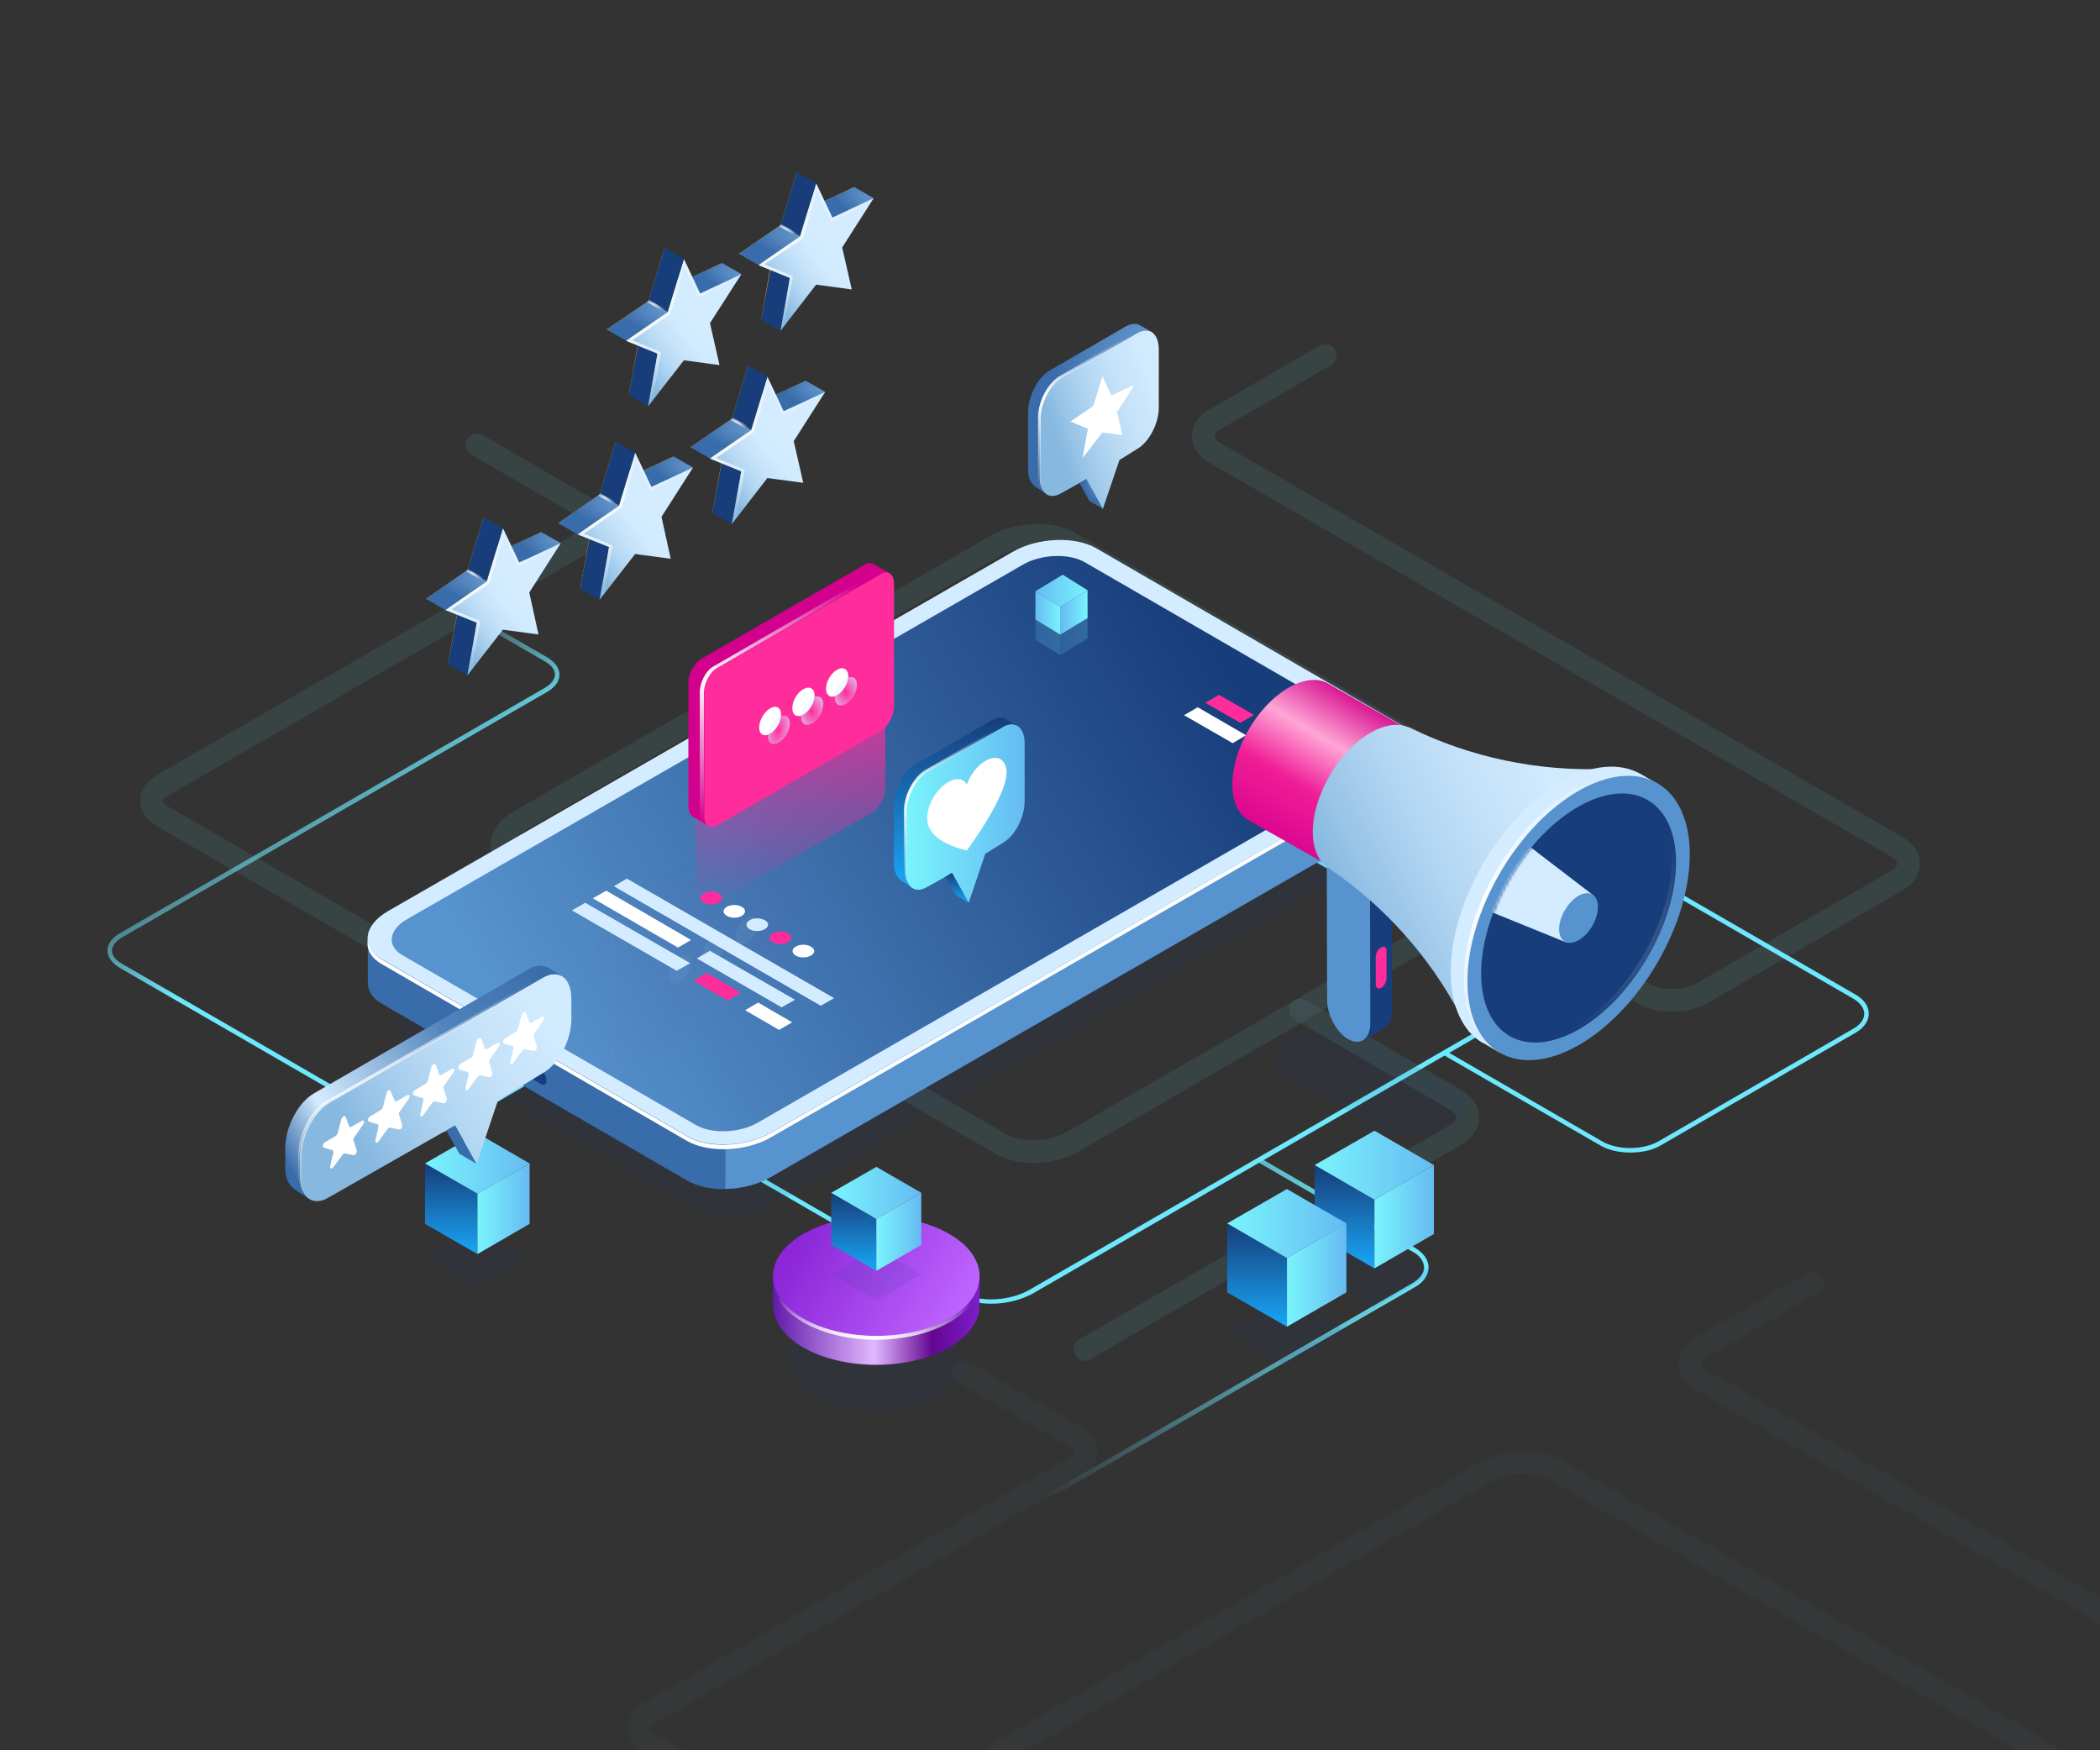 <svg width="720" height="600" viewBox="0 0 720 600" fill="none" xmlns="http://www.w3.org/2000/svg"><rect x="0" y="0" width="720" height="600" fill="#333333" stroke="none"/><mask id="a" maskUnits="userSpaceOnUse" x="0" y="0" width="720" height="600"><path fill="#F2F4F7" d="M0 0h720v600H0z"/></mask><g mask="url(#a)"><g opacity=".3" fill="#6EE8FC"><path opacity=".3" d="M159.876 340.734c-4.045 0-7.935-.934-11.047-2.646l-95.072-54.926c-3.579-2.179-5.757-5.291-5.757-8.714s2.023-6.535 5.757-8.714l145.797-84.179c1.401-.778 1.868-1.556 1.868-1.867 0-.312-.312-1.09-1.868-1.868l-37.966-21.939c-1.867-1.09-2.49-3.424-1.4-5.291 1.089-1.867 3.423-2.489 5.29-1.4l37.966 21.939c3.579 2.023 5.758 5.291 5.758 8.714s-2.023 6.535-5.758 8.714L57.647 272.736c-1.4.778-1.867 1.556-1.867 1.868 0 .311.311 1.089 1.867 1.867l95.072 54.927c3.89 2.178 10.581 2.178 14.315 0l37.344-21.629c1.867-1.089 4.201-.467 5.29 1.401 1.09 1.867.467 4.201-1.4 5.29l-37.344 21.628c-3.112 1.712-7.002 2.646-11.048 2.646zm212.239 125.724c-1.4 0-2.645-.623-3.423-2.023-1.089-1.867-.467-4.201 1.4-5.291l126.814-73.287c1.556-.934 2.49-2.023 2.49-2.801s-.934-1.867-2.49-2.801l-52.904-30.653a3.84 3.84 0 0 1-1.4-5.291c1.089-1.867 3.423-2.489 5.29-1.4l52.904 30.653c4.046 2.334 6.38 5.758 6.38 9.492 0 3.734-2.334 7.158-6.38 9.492l-126.814 73.287c-.467.311-1.245.623-1.867.623zm201.189-119.657c-4.357 0-8.714-.933-11.982-2.956l-53.526-30.964c-1.867-1.09-2.49-3.424-1.4-5.291 1.089-1.867 3.423-2.49 5.29-1.4l53.526 30.964c4.357 2.49 11.982 2.49 16.338 0l66.753-38.589c1.711-.933 2.178-1.867 2.178-2.489 0-.467-.622-1.556-2.178-2.49L414.747 158.681c-3.89-2.179-6.068-5.602-6.068-9.181 0-3.578 2.178-7.002 6.068-9.18l37.655-21.784a3.84 3.84 0 0 1 5.291 1.4 3.839 3.839 0 0 1-1.401 5.291l-37.655 21.784c-1.711.933-2.178 1.867-2.178 2.489 0 .467.622 1.556 2.178 2.49l233.556 134.905c3.89 2.179 6.068 5.602 6.068 9.181 0 3.578-2.178 7.002-6.068 9.18l-66.753 38.589c-3.423 2.023-7.78 2.956-12.136 2.956z"/><path opacity=".3" d="M354.221 398.618c-4.668 0-9.18-.934-12.604-2.957l-167.27-96.627c-4.046-2.334-6.224-5.757-6.224-9.492 0-4.357 2.956-8.558 7.936-11.359l163.691-94.604c8.558-4.824 21.006-5.291 28.475-1.09l167.27 96.628c4.046 2.334 6.224 5.757 6.224 9.492 0 4.356-2.956 8.558-7.935 11.358l-163.692 94.605c-4.668 2.801-10.425 4.046-15.871 4.046zm-8.869-9.647c5.135 2.956 14.626 2.489 20.695-1.09l163.691-94.604c2.956-1.712 4.046-3.579 4.046-4.668 0-1.245-1.401-2.334-2.334-2.801L364.179 189.18c-5.134-2.956-14.626-2.489-20.694 1.089l-163.692 94.605c-2.956 1.712-4.046 3.579-4.046 4.668 0 1.245 1.401 2.334 2.334 2.801l167.271 96.628z"/><g opacity=".3"><path opacity=".3" d="M326.876 658.734c-4.045 0-7.935-.934-11.047-2.646l-95.072-54.926c-3.579-2.179-5.757-5.291-5.757-8.714s2.023-6.535 5.757-8.714l145.797-84.179c1.401-.778 1.868-1.556 1.868-1.867 0-.312-.312-1.09-1.868-1.868l-37.966-21.939c-1.867-1.09-2.49-3.424-1.4-5.291 1.089-1.867 3.423-2.489 5.29-1.4l37.966 21.939c3.579 2.023 5.758 5.291 5.758 8.714s-2.023 6.535-5.758 8.714l-145.797 84.179c-1.4.778-1.867 1.556-1.867 1.868 0 .311.311 1.089 1.867 1.867l95.072 54.927c3.89 2.178 10.581 2.178 14.315 0l37.344-21.629c1.867-1.089 4.201-.467 5.29 1.401 1.09 1.867.467 4.201-1.4 5.29l-37.344 21.628c-3.112 1.712-7.002 2.646-11.048 2.646zm413.428 6.067c-4.357 0-8.714-.933-11.982-2.956l-53.526-30.964c-1.867-1.09-2.49-3.424-1.4-5.291 1.089-1.867 3.423-2.49 5.29-1.4l53.526 30.964c4.357 2.49 11.982 2.49 16.338 0l66.753-38.589c1.711-.933 2.178-1.867 2.178-2.489 0-.467-.622-1.556-2.178-2.49L581.747 476.681c-3.89-2.179-6.068-5.602-6.068-9.181 0-3.578 2.178-7.002 6.068-9.18l37.655-21.784a3.84 3.84 0 0 1 5.291 1.4 3.839 3.839 0 0 1-1.401 5.291l-37.655 21.784c-1.711.933-2.178 1.867-2.178 2.489 0 .467.622 1.556 2.178 2.49l233.556 134.905c3.89 2.179 6.068 5.602 6.068 9.181 0 3.578-2.178 7.002-6.068 9.18l-66.753 38.589c-3.423 2.023-7.78 2.956-12.136 2.956z"/><path opacity=".3" d="M521.221 716.618c-4.668 0-9.18-.934-12.604-2.957l-167.27-96.627c-4.046-2.334-6.224-5.757-6.224-9.492 0-4.357 2.956-8.558 7.936-11.359l163.691-94.604c8.558-4.824 21.006-5.291 28.475-1.09l167.27 96.628c4.046 2.334 6.224 5.757 6.224 9.492 0 4.356-2.956 8.558-7.935 11.358l-163.692 94.605c-4.668 2.801-10.425 4.046-15.871 4.046zm-8.869-9.647c5.135 2.956 14.626 2.489 20.695-1.09l163.691-94.604c2.956-1.712 4.046-3.579 4.046-4.668 0-1.245-1.401-2.334-2.334-2.801L531.179 507.18c-5.134-2.956-14.626-2.489-20.694 1.089l-163.692 94.605c-2.956 1.712-4.046 3.579-4.046 4.668 0 1.245 1.401 2.334 2.334 2.801l167.271 96.628z"/></g></g><path d="M145.607 389.034c-3.423 0-6.847-.778-9.492-2.334l-95.072-54.926c-2.645-1.556-4.2-3.735-4.2-5.913 0-2.334 1.555-4.357 4.2-5.913l145.798-84.18c2.178-1.245 3.423-2.956 3.423-4.512 0-1.712-1.245-3.268-3.423-4.513l-37.967-21.939.778-1.401 37.967 21.94c2.645 1.556 4.201 3.734 4.201 5.913 0 2.334-1.556 4.357-4.201 5.913L41.821 321.348c-2.178 1.245-3.423 2.957-3.423 4.513 0 1.711 1.245 3.267 3.423 4.512l95.072 54.927c4.824 2.801 12.604 2.801 17.427 0l37.345-21.628.778 1.4-37.345 21.628c-2.645 1.556-6.068 2.334-9.491 2.334z" fill="url(#b)"/><path d="M358.156 514.604l-.778-1.401 126.814-73.288c2.646-1.556 4.046-3.423 4.046-5.446 0-2.022-1.4-4.045-4.046-5.446l-52.904-30.653.778-1.4 52.904 30.653c3.112 1.867 4.824 4.201 4.824 6.846 0 2.646-1.712 5.135-4.824 6.847l-126.814 73.288z" fill="url(#c)"/><path d="M559.034 395.102c-3.735 0-7.625-.778-10.425-2.489l-53.682-30.965.778-1.4 53.526 30.964c5.29 3.112 14.004 3.112 19.45 0l66.752-38.588c2.49-1.401 3.735-3.268 3.735-5.135s-1.401-3.735-3.735-5.135L401.878 207.449c-2.957-1.712-4.513-4.046-4.513-6.536 0-2.489 1.556-4.823 4.513-6.535l37.655-21.784.778 1.401-37.655 21.784c-2.49 1.4-3.735 3.267-3.735 5.134 0 1.868 1.401 3.735 3.735 5.135l233.555 134.906c2.957 1.711 4.513 4.045 4.513 6.535 0 2.489-1.556 4.823-4.513 6.535l-66.752 38.589c-2.801 1.711-6.691 2.489-10.425 2.489z" fill="url(#d)"/><path d="M339.951 446.916c-4.202 0-8.092-.778-11.048-2.489l-167.27-96.628c-2.957-1.712-4.668-4.201-4.668-6.847 0-3.112 2.334-6.379 6.379-8.713l163.692-94.605c7.469-4.357 18.827-4.824 25.363-1.089l167.27 96.627c2.956 1.712 4.668 4.202 4.668 6.847 0 3.112-2.334 6.379-6.38 8.713l-163.691 94.605c-4.201 2.334-9.336 3.579-14.315 3.579zm-10.426-3.89c6.069 3.579 16.805 3.112 23.807-1.089l163.692-94.605c3.578-2.023 5.601-4.824 5.601-7.313 0-2.179-1.4-4.046-3.89-5.446l-167.27-96.628c-6.068-3.579-16.805-3.112-23.807 1.089l-163.536 94.605c-3.578 2.023-5.601 4.824-5.601 7.313 0 2.179 1.4 4.046 3.89 5.446l167.114 96.628z" fill="#6EE8FC"/><path opacity=".1" d="M474.549 280.949l-100.587-58.195c-5.449-3.16-15.039-2.833-21.36.872L141.511 345.137c-6.32 3.596-6.974 9.154-1.525 12.314l100.587 58.195c5.448 3.16 15.039 2.833 21.359-.872l210.982-121.511c6.321-3.705 7.084-9.154 1.635-12.314z" fill="#173D7A"/><path d="M235.63 404.717l-104.619-60.592c-3.488-1.962-5.013-4.686-4.904-7.52v-15.147l5.775 6.865c.327-.218.763-.545 1.199-.763l214.033-123.254c8.501-4.904 21.36-5.449 28.662-1.199l103.202 59.72c2.071-2.288 6.43-7.083 6.43-7.083v14.821c.109 3.378-2.18 6.865-7.084 9.699L264.182 403.518c-8.391 5.013-21.251 5.449-28.552 1.199z" fill="#396CAA"/><path d="M347.114 204.306c8.501-4.904 21.36-5.449 28.662-1.199l103.202 59.72c2.071-2.288 6.43-7.083 6.43-7.083v14.821c.109 3.378-2.18 6.865-7.084 9.699L264.182 403.518c-4.468 2.507-10.026 3.923-15.475 4.032l.218-146.793 98.189-56.451z" fill="#5793CE"/><path d="M480.504 248.551l-104.619-60.592c-7.301-4.25-20.161-3.705-28.661 1.199L133.081 312.303c-8.5 4.904-9.481 12.315-2.07 16.565L235.63 389.46c7.302 4.25 20.161 3.705 28.661-1.199l214.143-123.145c8.5-4.904 9.481-12.315 2.07-16.565z" fill="#D4ECFF"/><path d="M235.521 391.095l-104.619-60.592c-3.815-2.18-5.34-5.231-4.795-8.283.218 2.507 1.852 4.904 4.904 6.757l104.619 60.592c7.301 4.25 20.161 3.705 28.661-1.199l214.143-123.254c4.141-2.398 6.429-5.34 6.974-8.283.218 3.379-2.07 7.084-6.974 9.808L264.291 389.896c-8.5 4.904-21.36 5.449-28.77 1.199z" fill="#fff"/><path d="M472.548 250.949l-100.587-58.195c-5.448-3.16-15.039-2.833-21.359.872L139.511 315.137c-6.321 3.596-6.975 9.154-1.526 12.314l100.587 58.195c5.449 3.16 15.039 2.833 21.36-.872l210.982-121.511c6.321-3.705 7.083-9.154 1.634-12.314z" fill="url(#e)"/><path d="M273.168 59l-5.558 18.2-14.276 9.807 10.789 4.468-3.161 18.091 12.206-15.802 12.206 1.635-3.27-14.385 10.789-16.892-14.167 6.648L273.168 59z" fill="#E8A200"/><path d="M299.542 67.936l-6.648-3.814-10.244 4.795v7.084c0 .218 4.25.327 4.468.327.327.109 12.424-8.392 12.424-8.392z" fill="url(#f)"/><path d="M260.963 109.566l6.648 3.814 3.269-18.09s-3.269-3.379-3.16-3.379l-3.596.654-3.161 17.001z" fill="#173D7A"/><path d="M279.816 62.814l-5.557 18.2-14.277 9.808 10.789 4.468-3.16 18.09 12.205-15.802 12.206 1.635-3.269-14.385 10.789-16.892-14.168 6.648-5.558-11.77z" fill="url(#g)"/><path d="M267.611 113.38l3.269-18.09-10.789-4.36 14.276-9.808 5.558-18.199 5.558 11.77 14.276-6.648-.981 1.526L285.047 76l-4.904-10.353-4.904 16.128-13.186 8.828 9.808 4.032-3.052 17-1.198 1.744z" fill="url(#h)"/><path d="M279.817 62.814L273.169 59l-5.558 18.2 6.648 3.814 5.558-18.2z" fill="#173D7A"/><path d="M253.334 87.007l6.648 3.815 14.276-9.808-6.647-3.815-14.277 9.808z" fill="url(#i)"/><path d="M273.932 81.45l.981-.545-7.193-4.142-.109.436-.545.327 6.866 3.924z" fill="url(#j)"/><path d="M227.834 84.937l-5.558 18.308L208 112.944l10.789 4.468-3.27 18.091 12.315-15.802 12.206 1.635-3.27-14.386 10.789-16.782-14.167 6.647-5.558-11.878z" fill="#E8A200"/><path d="M254.206 93.982l-6.648-3.814-10.244 4.795v7.083c0 .218 4.25.327 4.468.327.327 0 12.424-8.391 12.424-8.391z" fill="url(#k)"/><path d="M215.52 135.503l6.648 3.814 3.269-18.09s-3.269-3.379-3.16-3.379l-3.597.654-3.16 17.001z" fill="#173D7A"/><path d="M234.481 88.751l-5.558 18.199-14.277 9.809 10.789 4.468-3.269 18.09 12.315-15.802 12.205 1.635-3.269-14.385 10.789-16.783-14.168 6.648-5.557-11.879z" fill="url(#l)"/><path d="M222.167 139.317l3.27-18.09-10.789-4.36 14.276-9.808 5.558-18.199 5.558 11.77 14.276-6.648-.981 1.526-13.731 6.429-4.904-10.353-4.904 16.129-12.969 8.936 9.808 4.033-3.051 17-1.417 1.635z" fill="url(#m)"/><path d="M234.481 88.751l-6.647-3.814-5.558 18.308 6.648 3.705 5.557-18.199z" fill="#173D7A"/><path d="M208 112.944l6.648 3.814 14.276-9.808-6.647-3.705L208 112.944z" fill="url(#n)"/><path d="M228.596 107.495l.981-.654-7.193-4.141-.109.545-.545.218 6.866 4.032z" fill="url(#o)"/><path d="M256.444 125.297l-5.558 18.308-14.167 9.699 10.789 4.468-3.27 18.091 12.206-15.802 12.314 1.634-3.269-14.276 10.789-16.891-14.276 6.647-5.558-11.878z" fill="#E8A200"/><path d="M282.925 134.342l-6.648-3.814-10.244 4.795v7.083c0 .218 4.25.327 4.468.327.327 0 12.424-8.391 12.424-8.391z" fill="url(#p)"/><path d="M244.239 175.863l6.647 3.814 3.27-18.091s-3.27-3.378-3.161-3.378l-3.596.654-3.16 17.001z" fill="#173D7A"/><path d="M263.091 129.111l-5.558 18.308-14.167 9.699 10.789 4.468-3.27 18.091 12.206-15.802 12.314 1.635-3.269-14.277 10.789-16.891-14.276 6.648-5.558-11.879z" fill="url(#q)"/><path d="M250.886 179.677l3.269-18.091-10.788-4.359 14.276-9.808 5.558-18.199 5.558 11.77 14.276-6.648-.981 1.526-13.731 6.429-4.904-10.353-4.904 16.129-12.969 8.936 9.808 4.033-3.051 17-1.417 1.635z" fill="url(#r)"/><path d="M263.092 129.111l-6.647-3.814-5.558 18.308 6.647 3.814 5.558-18.308z" fill="#173D7A"/><path d="M236.719 153.304l6.648 3.814 14.167-9.699-6.648-3.814-14.167 9.699z" fill="url(#s)"/><path d="M257.207 147.855l1.089-.654-7.192-4.141-.218.545-.436.327 6.757 3.923z" fill="url(#t)"/><path d="M211.109 151.342l-5.558 18.2-14.167 9.808 10.789 4.359-3.269 18.09 12.205-15.693 12.315 1.635-3.269-14.385 10.788-16.892-14.276 6.648-5.558-11.77z" fill="#E8A200"/><path d="M237.59 160.279l-6.647-3.815-10.244 4.795v7.084c0 .218 4.25.327 4.468.327.327 0 12.423-8.391 12.423-8.391z" fill="url(#u)"/><path d="M198.904 201.799l6.648 3.814 3.269-18.09s-3.269-3.378-3.16-3.378l-3.596.654-3.161 17z" fill="#173D7A"/><path d="M217.756 155.156l-5.558 18.2-14.167 9.808 10.789 4.359-3.269 18.09 12.205-15.693 12.206 1.635-3.161-14.385 10.789-16.892-14.276 6.648-5.558-11.77z" fill="url(#v)"/><path d="M205.552 205.613l3.269-18.09-10.789-4.359 14.276-9.808 5.558-18.2 5.558 11.77 14.276-6.648-.981 1.526-13.731 6.43-4.904-10.353-4.904 16.129-12.968 8.936 9.808 4.032-3.052 17.001-1.416 1.634z" fill="url(#w)"/><path d="M217.758 155.157l-6.648-3.815-5.558 18.2 6.648 3.814 5.558-18.199z" fill="#173D7A"/><path d="M191.384 179.35l6.648 3.814 14.167-9.808-6.647-3.814-14.168 9.808z" fill="url(#x)"/><path d="M211.873 173.792l.981-.545-7.084-4.25-.218.545-.436.327 6.757 3.923z" fill="url(#y)"/><path d="M165.774 177.279l-5.558 18.199-14.167 9.809 10.789 4.359-3.27 18.09 12.206-15.693 12.205 1.635-3.16-14.385 10.789-16.892-14.276 6.648-5.558-11.77z" fill="#E8A200"/><path d="M192.256 186.215l-6.648-3.814-10.244 4.795v7.084c0 .218 4.25.327 4.468.327.327 0 12.424-8.392 12.424-8.392z" fill="url(#z)"/><path d="M153.569 227.736l6.647 3.814 3.27-18.09s-3.27-3.378-3.161-3.378l-3.596.653-3.16 17.001z" fill="#173D7A"/><path d="M172.422 181.093l-5.558 18.2-14.167 9.808 10.789 4.359-3.27 18.09 12.206-15.692 12.205 1.634-3.16-14.385 10.789-16.892-14.276 6.648-5.558-11.77z" fill="url(#A)"/><path d="M160.216 231.55l3.27-18.09-10.789-4.359 14.276-9.808 5.558-18.2 5.558 11.77 14.276-6.648-.981 1.526-13.731 6.43-4.904-10.353-4.904 16.129-12.969 8.936 9.808 4.032-3.051 17.001-1.417 1.634z" fill="url(#B)"/><path d="M172.422 181.093l-6.647-3.814-5.558 18.199 6.647 3.815 5.558-18.2z" fill="#173D7A"/><path d="M146.049 205.287l6.648 3.814 14.167-9.808-6.648-3.814-14.167 9.808z" fill="url(#C)"/><path d="M166.537 199.729l.981-.545-7.084-4.141-.217.436-.436.326 6.756 3.924z" fill="url(#D)"/><path d="M178.307 367.446l7.302 4.251c.981.544 1.744 0 1.744-1.308s-.763-2.834-1.744-3.379l-7.302-4.25c-.98-.545-1.743 0-1.743 1.308s.763 2.833 1.743 3.378z" fill="#173D7A"/><path d="M242.933 310.884l56.124-32.367c2.506-1.416 4.468-5.339 4.468-8.609v-41.739c0-3.378-2.071-4.904-4.468-3.378l-56.124 32.367c-2.507 1.416-4.468 5.34-4.468 8.609v41.739c-.109 3.269 1.961 4.795 4.468 3.378z" fill="url(#E)"/><path d="M240.374 225.888l56.124-32.366c1.09-.654 2.071-.654 2.943-.218l5.449 3.16s-2.398.872-3.815 1.417v40.867c0 3.378-2.07 7.192-4.468 8.609l-53.617 30.95v4.795l-5.449-3.16c-.981-.545-1.526-1.853-1.526-3.597v-41.738c-.218-3.379 1.853-7.193 4.359-8.719z" fill="#D3008D"/><path d="M245.932 282.884l56.124-32.367c2.507-1.416 4.468-5.339 4.468-8.609v-41.739c0-3.378-2.07-4.904-4.468-3.378l-56.124 32.367c-2.506 1.416-4.468 5.34-4.468 8.609v41.739c-.109 3.269 1.962 4.795 4.468 3.378z" fill="#FF2C9C"/><path d="M244.515 228.504l56.124-32.476c1.417-.763 2.616-.654 3.379.109-.654-.109-1.308.109-2.071.545l-56.124 32.367c-2.506 1.416-4.468 5.34-4.468 8.609v41.739c0 1.525.436 2.615 1.09 3.269-1.417-.109-2.507-1.526-2.507-3.923v-41.739c.109-3.269 2.071-7.084 4.577-8.5z" fill="url(#F)"/><path d="M283.203 236.132c0 2.398 1.744 3.379 3.814 2.18 2.071-1.199 3.815-4.141 3.815-6.539 0-2.397-1.744-3.378-3.815-2.179-2.179 1.198-3.814 4.141-3.814 6.538zm-11.552 6.648c0 2.397 1.744 3.378 3.815 2.18 2.07-1.199 3.814-4.142 3.814-6.539 0-2.398-1.744-3.379-3.814-2.18-2.071 1.09-3.815 4.032-3.815 6.539zm-10.276 9.012c-1.46-.843-1.448-3.596.027-6.15 1.475-2.554 3.853-3.941 5.312-3.099 1.46.843 1.448 3.596-.027 6.15-1.475 2.554-3.853 3.942-5.312 3.099z" fill="#fff"/><path d="M286.203 239.132c0 2.398 1.744 3.379 3.814 2.18 2.071-1.199 3.815-4.141 3.815-6.539 0-2.397-1.744-3.378-3.815-2.179-2.179 1.198-3.814 4.141-3.814 6.538z" fill="url(#G)"/><path d="M274.651 245.78c0 2.397 1.744 3.378 3.815 2.18 2.07-1.199 3.814-4.142 3.814-6.539 0-2.398-1.744-3.379-3.814-2.18-2.071 1.09-3.815 4.032-3.815 6.539z" fill="url(#H)"/><path d="M264.375 254.792c-1.46-.843-1.448-3.596.027-6.15 1.475-2.554 3.853-3.941 5.312-3.099 1.46.843 1.448 3.596-.027 6.15-1.475 2.554-3.853 3.942-5.312 3.099z" fill="url(#I)"/><g opacity=".2"><g opacity=".2"><path opacity=".2" d="M209.367 310.996l56.123-32.476c1.09-.654 2.071-.654 2.943-.218l5.449 3.161s-2.398.871-3.814 1.416v40.867c0 3.378-2.071 7.193-4.469 8.609l-53.617 30.95v4.795l-5.449-3.16c-.981-.545-1.525-1.853-1.525-3.596v-41.739c-.218-3.269 1.852-7.193 4.359-8.609z" fill="#D3008D"/><path opacity=".2" d="M214.925 367.991l56.123-32.366c2.507-1.417 4.469-5.34 4.469-8.61v-41.738c0-3.379-2.071-4.904-4.469-3.379l-56.123 32.367c-2.507 1.417-4.468 5.34-4.468 8.609v41.739c-.109 3.269 1.961 4.795 4.468 3.378z" fill="#FF2C9C"/><path opacity=".2" d="M213.508 313.502l56.123-32.366c1.417-.763 2.616-.654 3.379.109-.654-.109-1.308.109-2.071.545l-56.124 32.366c-2.506 1.417-4.468 5.34-4.468 8.609v41.739c0 1.526.436 2.616 1.09 3.269-1.417-.109-2.506-1.525-2.506-3.923v-41.738c.108-3.27 2.07-7.084 4.577-8.61z" fill="#fff"/></g><path opacity=".2" d="M252.195 321.131c0 2.397 1.744 3.378 3.814 2.179 2.071-1.198 3.815-4.141 3.815-6.538 0-2.398-1.744-3.379-3.815-2.18-2.179 1.199-3.814 4.141-3.814 6.539zm-11.552 6.647c0 2.398 1.744 3.379 3.815 2.18 2.07-1.199 3.814-4.141 3.814-6.539 0-2.397-1.744-3.378-3.814-2.179-2.071 1.198-3.815 4.141-3.815 6.538zm-11.442 6.648c0 2.398 1.743 3.378 3.814 2.18 2.07-1.199 3.814-4.141 3.814-6.539 0-2.398-1.744-3.378-3.814-2.18-2.18 1.199-3.814 4.142-3.814 6.539z" fill="#fff"/></g><path d="M281.401 344.779l-70.944-40.976 4.468-2.615 71.054 40.975-4.578 2.616zm-49.367-11.988l-35.963-20.706 4.577-2.615 35.963 20.706-4.577 2.615z" fill="#D4ECFF"/><path d="M249.47 342.926l-11.66-6.756 4.577-2.616 11.66 6.757-4.577 2.615z" fill="#FF2C9C"/><path d="M267.125 353.061l-11.661-6.756 4.468-2.616 11.661 6.757-4.468 2.615zm-34.655-28.225l-29.206-16.892 4.577-2.615 29.097 16.891-4.468 2.616z" fill="#fff"/><path d="M267.997 345.324l-29.098-16.783 4.469-2.615 29.206 16.782-4.577 2.616z" fill="#D4ECFF"/><path d="M246.42 309.361c-1.417.872-3.815.872-5.231 0-1.417-.872-1.417-2.18 0-3.052 1.416-.871 3.814-.871 5.231 0 1.525.872 1.525 2.18 0 3.052z" fill="#FF2C9C"/><path d="M254.375 313.938c-1.417.872-3.814.872-5.231 0-1.417-.872-1.417-2.18 0-3.051 1.417-.872 3.814-.872 5.231 0 1.417.762 1.417 2.179 0 3.051z" fill="#fff"/><path d="M262.221 318.515c-1.416.872-3.814.872-5.23 0-1.417-.872-1.417-2.179 0-3.051 1.416-.872 3.814-.872 5.23 0 1.526.763 1.526 2.179 0 3.051z" fill="#D4ECFF"/><path d="M270.178 322.983c-1.417.872-3.815.872-5.231 0-1.417-.872-1.417-2.179 0-3.051 1.416-.872 3.814-.872 5.231 0 1.416.872 1.416 2.288 0 3.051z" fill="#FF2C9C"/><path d="M278.023 327.56c-1.417.872-3.814.872-5.231 0-1.416-.872-1.416-2.179 0-3.051 1.417-.872 3.814-.872 5.231 0 1.526.872 1.526 2.179 0 3.051z" fill="#fff"/><path d="M425.252 247.788l-11.987-6.865 4.686-2.725 11.987 6.866-4.686 2.724z" fill="#FF2C9C"/><path d="M441.926 257.378l-11.987-6.865 4.686-2.725 11.878 6.866-4.577 2.724zm-19.289-2.615l-16.674-9.59 4.686-2.725 16.565 9.59-4.577 2.725z" fill="#fff"/><path d="M434.516 261.628l-7.302-4.25 4.686-2.615 7.302 4.141-4.686 2.724z" fill="#D4ECFF"/><path opacity=".1" d="M300.439 483.913c-16.732 0-30.296-7.856-30.296-17.546s13.564-17.545 30.296-17.545 30.296 7.855 30.296 17.545c0 9.69-13.564 17.546-30.296 17.546z" fill="#173D7A"/><path d="M265.021 447.405v-9.917h1.852c1.635-2.942 4.468-5.667 8.5-7.955 13.841-7.956 36.29-7.956 50.131 0 4.032 2.288 6.865 5.013 8.5 7.955h1.852v9.917c0 5.231-3.487 10.571-10.352 14.494-13.841 7.955-36.29 7.955-50.131 0-6.865-4.032-10.352-9.263-10.352-14.494z" fill="url(#J)"/><path d="M300.44 457.976c-19.56 0-35.417-9.173-35.417-20.488S280.88 417 300.44 417c19.561 0 35.418 9.173 35.418 20.488s-15.857 20.488-35.418 20.488z" fill="url(#K)"/><path d="M275.374 451.982c13.84 7.955 36.29 7.955 50.13 0 6.648-3.814 10.026-8.827 10.353-13.84.327 5.449-3.16 11.007-10.353 15.148-13.84 7.955-36.29 7.955-50.13 0-7.193-4.141-10.68-9.699-10.353-15.148.327 5.013 3.705 10.026 10.353 13.84z" fill="url(#L)"/><path opacity=".1" d="M473.639 387.28l-32.585-18.635c-5.994-3.378-5.231-9.372 1.635-13.295s17.328-4.359 23.321-.981l32.585 18.635c5.994 3.379 5.231 9.372-1.635 13.296-6.974 3.923-17.327 4.359-23.321.98z" fill="#173D7A"/><path d="M462.413 338.24v-6.212l-7.52-37.27 7.411-4.468 14.821 8.064.109 48.059c0 3.27-1.199 5.449-3.052 6.103l-6.538 4.141-.872-3.051-1.09-5.667c-2.07-2.942-3.269-6.43-3.269-9.699z" fill="#173D7A"/><path d="M462.414 356.33c4.032 2.18 7.41-.218 7.41-5.557l-.109-48.06-14.821-8.064.109 48.059c0 5.34 3.378 11.443 7.411 13.622z" fill="#5793CE"/><path fill-rule="evenodd" clip-rule="evenodd" d="M428.055 281.181l.005.003c.093.054.186.106.279.157l55.87 31.616 30.187-44.899-58.364-33.366a9.23 9.23 0 0 0-.445-.279c-7.469-4.396-19.686 2.51-27.288 15.426-7.572 12.867-7.707 26.844-.322 31.295l-.001.002.079.045z" fill="url(#M)"/><path d="M450.099 285.168c0-12.533 8.936-27.79 19.834-34.002 5.013-2.833 9.481-3.378 12.968-1.852h.218c.109.109.327.109.436.218 20.706 10.135 43.7 14.93 66.804 14.058l6.538-.218-53.29 90.343-2.833-5.558c-10.571-20.161-25.937-37.379-44.79-50.239-3.597-2.07-5.885-6.43-5.885-12.75z" fill="url(#N)"/><path d="M497.395 333.227c0-24.084 17-53.29 38.033-65.278 10.462-5.994 19.943-6.538 26.918-2.724l6.211 3.596-2.179-.436c4.468 4.577 7.083 11.77 7.083 21.251 0 24.084-17 53.29-38.033 65.278-8.282 4.686-15.911 6.103-22.123 4.577l.981 1.417-5.776-3.379h-.109l-.218-.109c-6.538-3.923-10.788-12.314-10.788-24.193z" fill="#D4ECFF"/><path d="M501.863 335.734c0-24.085 17.001-53.291 38.034-65.278 10.352-5.885 19.725-6.539 26.59-2.834l.981.545.981.654-1.962-.436c4.468 4.577 7.084 11.77 7.084 21.251 0 24.084-17.001 53.29-38.034 65.278-8.282 4.686-15.91 6.103-22.122 4.577l.872 1.308c-7.629-3.597-12.424-12.315-12.424-25.065z" fill="url(#O)"/><path d="M514.096 360.808c-14.782-8.701-14.615-36.399.373-61.867 14.989-25.468 39.123-39.061 53.906-30.36 14.783 8.7 14.616 36.398-.373 61.866-14.989 25.468-39.123 39.061-53.906 30.361z" fill="#5793CE"/><path d="M517.468 355.079c-12.968-7.632-12.839-31.899.288-54.203 13.127-22.304 34.28-34.198 47.247-26.566 12.967 7.632 12.838 31.899-.288 54.203-13.127 22.304-34.28 34.198-47.247 26.566z" fill="#173D7A"/><mask id="P" maskUnits="userSpaceOnUse" x="507" y="271" width="68" height="87"><path d="M517.468 355.079c-12.968-7.632-12.839-31.899.288-54.203 13.127-22.304 34.28-34.198 47.247-26.566 12.967 7.632 12.838 31.899-.288 54.203-13.127 22.304-34.28 34.198-47.247 26.566z" fill="#173D7A"/></mask><g mask="url(#P)"><path d="M546.217 306.854l-48.496-37.161-17.545 30.296 56.887 23.103 9.154-16.238z" fill="#D4ECFF"/><path d="M534.556 318.515c0 4.25 2.943 5.885 6.648 3.814 3.705-2.07 6.648-7.192 6.648-11.442 0-4.251-2.943-5.885-6.648-3.815-3.705 2.18-6.648 7.302-6.648 11.443z" fill="#5793CE"/></g><path d="M539.679 352.298c18.417-10.571 33.456-36.18 33.456-57.322 0-11.116-4.141-18.745-10.68-21.905 7.52 2.725 12.315 10.68 12.315 22.559 0 21.141-14.93 46.751-33.456 57.322-8.719 5.013-16.783 5.667-22.668 2.834 5.667 2.07 12.969 1.089 21.033-3.488z" fill="url(#Q)"/><path d="M473.42 338.676l.218-.109c.981-.545 1.744-2.071 1.744-3.269v-9.263c0-1.308-.763-1.853-1.744-1.308l-.218.109c-.981.545-1.743 2.07-1.743 3.269v9.263c-.109 1.199.762 1.853 1.743 1.308z" fill="#FF2C9C"/><path opacity=".1" d="M471.242 448.199l20.379-11.769-20.379-11.879-20.488 11.879 20.488 11.769z" fill="#173D7A"/><path d="M450.753 423.025l20.488 11.77v-23.539l-20.488-11.879v23.648z" fill="url(#R)"/><path d="M471.242 411.256l20.379-11.879-20.379-11.77-20.488 11.77 20.488 11.879z" fill="url(#S)"/><path d="M471.242 434.795l20.379-11.77v-23.648l-20.379 11.879v23.539z" fill="url(#T)"/><path opacity=".1" d="M441.242 468.199l20.379-11.769-20.379-11.879-20.488 11.879 20.488 11.769z" fill="#173D7A"/><path d="M420.753 443.025l20.488 11.77v-23.539l-20.488-11.879v23.648z" fill="url(#U)"/><path d="M441.242 431.256l20.379-11.879-20.379-11.77-20.488 11.77 20.488 11.879z" fill="url(#V)"/><path d="M441.242 454.795l20.379-11.77v-23.648l-20.379 11.879v23.539z" fill="url(#W)"/><path opacity=".1" d="M300.477 445.769l15.393-8.89-15.393-8.973-15.476 8.973 15.476 8.89z" fill="#173D7A"/><path d="M285 426.753l15.476 8.891v-17.781L285 408.89v17.863z" fill="url(#X)"/><path d="M300.476 417.863l15.394-8.973-15.394-8.89L285 408.89l15.476 8.973z" fill="url(#Y)"/><path d="M300.477 435.644l15.393-8.891V408.89l-15.393 8.973v17.781z" fill="url(#Z)"/><path opacity=".1" d="M163.705 441.661l17.873-10.353-17.873-10.353-17.981 10.353 17.981 10.353z" fill="#173D7A"/><path d="M145.724 419.538l17.981 10.353v-20.706l-17.981-10.353v20.706z" fill="url(#aa)"/><path d="M163.705 409.185l17.873-10.353-17.873-10.353-17.981 10.353 17.981 10.353z" fill="url(#ab)"/><path d="M163.705 429.891l17.873-10.353v-20.706l-17.873 10.353v20.706z" fill="url(#ac)"/><g opacity=".2"><path d="M372.876 209.346l-9.356 5.68-8.52-5.346 9.356-5.68 8.52 5.346z" fill="url(#ad)"/><path d="M363.521 215.026v9.523l9.355-5.68v-9.523l-9.355 5.68z" fill="url(#ae)"/><path d="M355 209.68v9.69l8.52 5.179v-9.523L355 209.68z" fill="url(#af)"/></g><path d="M372.876 202.346l-9.356 5.68-8.52-5.346 9.356-5.68 8.52 5.346z" fill="url(#ag)"/><path d="M363.521 208.026v9.523l9.355-5.68v-9.523l-9.355 5.68z" fill="url(#ah)"/><path d="M355 202.68v9.69l8.52 5.179v-9.523L355 202.68z" fill="url(#ai)"/><path d="M317.7 264.3l26.2-15.2c4.1-2.3 7.4.2 7.4 5.7v19.9c0 5.5-3.3 11.8-7.4 14.2l-6.1 3.8-5.7 16.8-5.7-10.2-8.6 4.8c-4.1 2.4-7.4-.1-7.4-5.6v-20c-.1-5.5 3.2-11.9 7.3-14.2z" fill="url(#aj)"/><path d="M324.1 300.6l2.3-1.4 5.7 10.2-4.6-2.7-3.4-6.1z" fill="url(#ak)"/><path d="M313.9 262l26.1-15.1c1.8-1 3.4-1.1 4.6-.5l4.2 2.3v.1c-1.3-.8-3-.7-4.9.4l-26.1 15.1c-4.2 2.3-7.5 8.7-7.5 14.2v19.9c0 2.7.8 4.6 2.1 5.7l-2.3-1.5c-1.9-1.1-3.6-2.8-3.6-6.4v-20c0-5.4 3.3-11.8 7.4-14.2z" fill="url(#al)"/><path d="M317.3 263.9l26.1-15.1c2.1-1.2 3.9-1.2 5.3-.2-1.2-.4-2.7-.3-4.4.7l-26.1 15.1c-4.1 2.4-7.4 8.7-7.4 14.2v19.9c0 2.8.8 4.8 2.2 5.8-1.9-.7-3.1-2.9-3.1-6.3v-19.9c0-5.4 3.3-11.8 7.4-14.2z" fill="url(#am)"/><path d="M325.1 268.1c2.8-1.6 5.2-1.2 6.4.8 1.2-3.3 3.6-6.5 6.4-8.1 4-2.3 7.2-.5 7.2 4.1 0 8.4-13.6 26.6-13.6 26.6s-13.6-2.5-13.6-10.8c-.1-4.7 3.2-10.3 7.2-12.6z" fill="#fff"/><path d="M363.7 129.3l26.2-15.2c4.1-2.3 7.4.2 7.4 5.7v19.9c0 5.5-3.3 11.8-7.4 14.2l-6.1 3.8-5.7 16.8-5.7-10.2-8.6 4.8c-4.1 2.4-7.4-.1-7.4-5.6v-20c-.1-5.5 3.2-11.9 7.3-14.2z" fill="url(#an)"/><path d="M377.97 129l-3.091 10.138-7.879 5.371 6 2.474L371.182 157l6.788-8.75 6.848.905L383 141.25l6-9.353-7.939 3.681L377.97 129z" fill="#fff"/><path d="M370.1 165.6l2.3-1.4 5.7 10.2-4.6-2.7-3.4-6.1z" fill="url(#ao)"/><path d="M359.9 127l26.1-15.1c1.8-1 3.4-1.1 4.6-.5l4.2 2.3v.1c-1.3-.8-3-.7-4.9.4l-26.1 15.1c-4.2 2.3-7.5 8.7-7.5 14.2v19.9c0 2.7.8 4.6 2.1 5.7l-2.3-1.5c-1.9-1.1-3.6-2.8-3.6-6.4v-20c0-5.4 3.3-11.8 7.4-14.2z" fill="url(#ap)"/><path d="M363.3 128.9l26.1-15.1c2.1-1.2 3.9-1.2 5.3-.2-1.2-.4-2.7-.3-4.4.7l-26.1 15.1c-4.1 2.4-7.4 8.7-7.4 14.2v19.9c0 2.8.8 4.8 2.2 5.8-1.9-.7-3.1-2.9-3.1-6.3v-19.9c0-5.4 3.3-11.8 7.4-14.2z" fill="url(#aq)"/><path d="M112.5 377.8l73.7-42.7c5.4-3.1 9.7.2 9.7 7.3v7c0 7.1-4.3 15.4-9.7 18.4l-15.5 9.5-7.3 21.7-7.4-13.2-43.5 24.8c-5.3 3.1-9.7-.2-9.7-7.3v-7c0-7.1 4.4-15.4 9.7-18.5z" fill="url(#ar)"/><path d="M153 387.5l3-1.7 7.4 13.2-5.9-3.5-4.5-8z" fill="#396CAA"/><path d="M107.5 374.9l73.8-42.7c2.3-1.3 4.4-1.5 6-.7l.1-.1 5.2 3.1v.1c-1.7-1-3.9-.9-6.4.5l-73.8 42.8c-5.3 3.1-9.7 11.3-9.7 18.4v7c0 3.5 1 6 2.7 7.3l-2.9-1.9c-2.5-1.4-4.7-3.6-4.7-8.3v-7c.1-7.2 4.4-15.4 9.7-18.5z" fill="url(#as)"/><path d="M112 377.4l73.7-42.8c2.6-1.5 5-1.5 6.8-.2-1.6-.6-3.5-.4-5.6.8L113.1 378c-5.3 3.1-9.7 11.3-9.7 18.4v7c0 3.6 1.1 6.2 2.9 7.5-2.4-.9-4-3.8-4-8.1v-7c0-7.1 4.3-15.4 9.7-18.4z" fill="url(#at)"/><path d="M178.8 348l-1.2 4.7c-.1.4-.4.8-.7 1l-3.7 2.2c-.7.4-1 1.6-.4 1.8l3 .9c.2.1.3.4.3.8l-1.2 4.6c-.2.9.6 1.1 1.1.3l3.1-4.2c.3-.3.6-.5.8-.5l3.1.7c.6.1 1.3-.9 1.1-1.6l-1.1-3.5c-.1-.3 0-.7.3-1.1l3-4.3c.6-.8.3-1.7-.4-1.3l-3.7 2.1c-.3.2-.6.1-.7-.2l-1.2-3.3c-.3-.5-1.2 0-1.5.9zm-15.4 8.9l-1.2 4.7c-.1.4-.4.8-.7 1l-3.7 2.2c-.7.4-1 1.6-.4 1.8l3 .9c.2.1.3.4.3.8l-1.1 4.7c-.2.9.6 1.1 1.1.3l3.1-4.2c.3-.3.6-.5.8-.5l3.1.7c.6.1 1.3-.9 1.1-1.6l-1.1-3.5c-.1-.3 0-.7.3-1.1l3-4.3c.6-.8.3-1.7-.4-1.3l-3.7 2.1c-.3.2-.6.1-.7-.2l-1.2-3.3c-.5-.6-1.4-.1-1.6.8zm-15.5 8.9l-1.2 4.7c-.1.4-.4.8-.7 1l-3.7 2.2c-.7.4-1 1.6-.4 1.8l3 .9c.2.1.3.4.3.8l-1.1 4.7c-.2.9.6 1.1 1.1.3l3-4.2c.3-.3.6-.5.8-.5l3.1.7c.6.1 1.3-.9 1.1-1.6l-1.1-3.5c-.1-.3 0-.7.3-1.1l3-4.3c.6-.8.3-1.7-.4-1.3l-3.7 2.1c-.3.2-.6.1-.7-.2l-1.2-3.3c-.3-.6-1.2 0-1.5.8zm-15.4 9l-1.2 4.7c-.1.4-.4.8-.7 1l-3.7 2.2c-.7.4-1 1.6-.4 1.8l3 .9c.2.1.3.4.3.8l-1.1 4.7c-.2.9.6 1.1 1.1.3l3.1-4.2c.3-.3.6-.5.8-.5l3.1.7c.6.1 1.3-.9 1.1-1.6l-1.1-3.5c-.1-.3 0-.7.3-1.1l3-4.3c.6-.8.3-1.7-.4-1.3l-3.7 2.1c-.3.2-.6.1-.7-.2l-1.4-3.3c-.3-.7-1.2-.1-1.4.8zm-15.5 8.9l-1.2 4.7c-.1.4-.4.8-.7 1l-3.7 2.2c-.7.4-1 1.6-.4 1.8l3 .9c.2.1.3.4.3.8l-1.1 4.7c-.2.9.6 1.1 1.1.3l3.1-4.2c.3-.3.6-.5.8-.5l3 .6c.6.1 1.3-.9 1.1-1.6l-1.1-3.5c-.1-.3 0-.7.3-1.1l3-4.3c.6-.8.3-1.7-.4-1.3l-3.7 2.1c-.3.2-.6.1-.7-.2l-1.2-3.3c-.3-.5-1.2 0-1.5.9z" fill="#fff"/></g><defs><linearGradient id="b" x1="186" y1="250.5" x2="154" y2="206.5" gradientUnits="userSpaceOnUse"><stop stop-color="#6EE8FC"/><stop offset="1" stop-color="#6EE8FC" stop-opacity="0"/></linearGradient><linearGradient id="c" x1="484.311" y1="426.815" x2="343.322" y2="474.878" gradientUnits="userSpaceOnUse"><stop stop-color="#6EE8FC"/><stop offset="1" stop-color="#6EE8FC" stop-opacity="0"/></linearGradient><linearGradient id="d" x1="630.647" y1="229.047" x2="596.355" y2="167.524" gradientUnits="userSpaceOnUse"><stop stop-color="#6EE8FC"/><stop offset="1" stop-color="#6EE8FC" stop-opacity="0"/></linearGradient><linearGradient id="e" x1="413" y1="216" x2="180" y2="355.5" gradientUnits="userSpaceOnUse"><stop stop-color="#173D7A"/><stop offset="1" stop-color="#5793CE"/></linearGradient><radialGradient id="f" cx="0" cy="0" r="1" gradientUnits="userSpaceOnUse" gradientTransform="matrix(-18.124 0 0 -7.994 303.847 66.303)"><stop stop-color="#699DD1"/><stop offset=".266" stop-color="#6396CC"/><stop offset=".641" stop-color="#5184BD"/><stop offset="1" stop-color="#396CAA"/></radialGradient><linearGradient id="g" x1="273.245" y1="112.671" x2="294.092" y2="96.856" gradientUnits="userSpaceOnUse"><stop stop-color="#86B8E0"/><stop offset=".116" stop-color="#98C4E7"/><stop offset=".326" stop-color="#B2D6F2"/><stop offset=".54" stop-color="#C5E2F9"/><stop offset=".761" stop-color="#D0EAFE"/><stop offset="1" stop-color="#D4ECFF"/></linearGradient><radialGradient id="h" cx="0" cy="0" r="1" gradientUnits="userSpaceOnUse" gradientTransform="matrix(38.691 -7.526 5.443 27.982 261.981 84.565)"><stop stop-color="#fff"/><stop offset="1" stop-color="#fff" stop-opacity="0"/></radialGradient><radialGradient id="i" cx="0" cy="0" r="1" gradientUnits="userSpaceOnUse" gradientTransform="matrix(-22.45 0 0 -8.921 279.591 79.633)"><stop stop-color="#699DD1"/><stop offset=".266" stop-color="#6396CC"/><stop offset=".641" stop-color="#5184BD"/><stop offset="1" stop-color="#396CAA"/></radialGradient><radialGradient id="j" cx="0" cy="0" r="1" gradientUnits="userSpaceOnUse" gradientTransform="matrix(7.653 -.699 .244 2.675 267.442 78.774)"><stop stop-color="#fff"/><stop offset="1" stop-color="#fff" stop-opacity="0"/></radialGradient><radialGradient id="k" cx="0" cy="0" r="1" gradientUnits="userSpaceOnUse" gradientTransform="matrix(-18.124 0 0 -7.993 258.511 92.349)"><stop stop-color="#699DD1"/><stop offset=".266" stop-color="#6396CC"/><stop offset=".641" stop-color="#5184BD"/><stop offset="1" stop-color="#396CAA"/></radialGradient><linearGradient id="l" x1="227.909" y1="138.608" x2="248.757" y2="122.793" gradientUnits="userSpaceOnUse"><stop stop-color="#86B8E0"/><stop offset=".116" stop-color="#98C4E7"/><stop offset=".326" stop-color="#B2D6F2"/><stop offset=".54" stop-color="#C5E2F9"/><stop offset=".761" stop-color="#D0EAFE"/><stop offset="1" stop-color="#D4ECFF"/></linearGradient><radialGradient id="m" cx="0" cy="0" r="1" gradientUnits="userSpaceOnUse" gradientTransform="matrix(38.691 -7.526 5.443 27.982 216.54 110.5)"><stop stop-color="#fff"/><stop offset="1" stop-color="#fff" stop-opacity="0"/></radialGradient><radialGradient id="n" cx="0" cy="0" r="1" gradientUnits="userSpaceOnUse" gradientTransform="matrix(-22.45 0 0 -8.85 234.257 105.66)"><stop stop-color="#699DD1"/><stop offset=".266" stop-color="#6396CC"/><stop offset=".641" stop-color="#5184BD"/><stop offset="1" stop-color="#396CAA"/></radialGradient><radialGradient id="o" cx="0" cy="0" r="1" gradientUnits="userSpaceOnUse" gradientTransform="matrix(7.653 -.715 .256 2.736 222.106 104.757)"><stop stop-color="#fff"/><stop offset="1" stop-color="#fff" stop-opacity="0"/></radialGradient><radialGradient id="p" cx="0" cy="0" r="1" gradientUnits="userSpaceOnUse" gradientTransform="matrix(-18.124 0 0 -7.993 287.23 132.708)"><stop stop-color="#699DD1"/><stop offset=".266" stop-color="#6396CC"/><stop offset=".641" stop-color="#5184BD"/><stop offset="1" stop-color="#396CAA"/></radialGradient><linearGradient id="q" x1="256.628" y1="178.967" x2="277.476" y2="163.153" gradientUnits="userSpaceOnUse"><stop stop-color="#86B8E0"/><stop offset=".116" stop-color="#98C4E7"/><stop offset=".326" stop-color="#B2D6F2"/><stop offset=".54" stop-color="#C5E2F9"/><stop offset=".761" stop-color="#D0EAFE"/><stop offset="1" stop-color="#D4ECFF"/></linearGradient><radialGradient id="r" cx="0" cy="0" r="1" gradientUnits="userSpaceOnUse" gradientTransform="matrix(38.691 -7.526 5.443 27.982 245.258 150.86)"><stop stop-color="#fff"/><stop offset="1" stop-color="#fff" stop-opacity="0"/></radialGradient><radialGradient id="s" cx="0" cy="0" r="1" gradientUnits="userSpaceOnUse" gradientTransform="matrix(-22.334 0 0 -8.85 262.839 146.02)"><stop stop-color="#699DD1"/><stop offset=".266" stop-color="#6396CC"/><stop offset=".641" stop-color="#5184BD"/><stop offset="1" stop-color="#396CAA"/></radialGradient><radialGradient id="t" cx="0" cy="0" r="1" gradientUnits="userSpaceOnUse" gradientTransform="matrix(7.653 -.715 .256 2.736 250.826 145.117)"><stop stop-color="#fff"/><stop offset="1" stop-color="#fff" stop-opacity="0"/></radialGradient><radialGradient id="u" cx="0" cy="0" r="1" gradientUnits="userSpaceOnUse" gradientTransform="matrix(-18.124 0 0 -7.993 241.895 158.645)"><stop stop-color="#699DD1"/><stop offset=".266" stop-color="#6396CC"/><stop offset=".641" stop-color="#5184BD"/><stop offset="1" stop-color="#396CAA"/></radialGradient><linearGradient id="v" x1="211.294" y1="204.905" x2="232.108" y2="189.081" gradientUnits="userSpaceOnUse"><stop stop-color="#86B8E0"/><stop offset=".116" stop-color="#98C4E7"/><stop offset=".326" stop-color="#B2D6F2"/><stop offset=".54" stop-color="#C5E2F9"/><stop offset=".761" stop-color="#D0EAFE"/><stop offset="1" stop-color="#D4ECFF"/></linearGradient><radialGradient id="w" cx="0" cy="0" r="1" gradientUnits="userSpaceOnUse" gradientTransform="rotate(-11.007 1017.42 -949.084) scale(39.416 28.506)"><stop stop-color="#fff"/><stop offset="1" stop-color="#fff" stop-opacity="0"/></radialGradient><radialGradient id="x" cx="0" cy="0" r="1" gradientUnits="userSpaceOnUse" gradientTransform="matrix(-22.334 0 0 -8.921 217.504 171.976)"><stop stop-color="#699DD1"/><stop offset=".266" stop-color="#6396CC"/><stop offset=".641" stop-color="#5184BD"/><stop offset="1" stop-color="#396CAA"/></radialGradient><radialGradient id="y" cx="0" cy="0" r="1" gradientUnits="userSpaceOnUse" gradientTransform="matrix(7.547 -.715 .259 2.735 205.487 171.054)"><stop stop-color="#fff"/><stop offset="1" stop-color="#fff" stop-opacity="0"/></radialGradient><radialGradient id="z" cx="0" cy="0" r="1" gradientUnits="userSpaceOnUse" gradientTransform="matrix(-18.124 0 0 -7.993 196.561 184.582)"><stop stop-color="#699DD1"/><stop offset=".266" stop-color="#6396CC"/><stop offset=".641" stop-color="#5184BD"/><stop offset="1" stop-color="#396CAA"/></radialGradient><linearGradient id="A" x1="165.959" y1="230.842" x2="186.774" y2="215.018" gradientUnits="userSpaceOnUse"><stop stop-color="#86B8E0"/><stop offset=".116" stop-color="#98C4E7"/><stop offset=".326" stop-color="#B2D6F2"/><stop offset=".54" stop-color="#C5E2F9"/><stop offset=".761" stop-color="#D0EAFE"/><stop offset="1" stop-color="#D4ECFF"/></linearGradient><radialGradient id="B" cx="0" cy="0" r="1" gradientUnits="userSpaceOnUse" gradientTransform="matrix(38.691 -7.526 5.443 27.982 154.59 202.731)"><stop stop-color="#fff"/><stop offset="1" stop-color="#fff" stop-opacity="0"/></radialGradient><radialGradient id="C" cx="0" cy="0" r="1" gradientUnits="userSpaceOnUse" gradientTransform="matrix(-22.333 0 0 -8.921 172.169 197.913)"><stop stop-color="#699DD1"/><stop offset=".266" stop-color="#6396CC"/><stop offset=".641" stop-color="#5184BD"/><stop offset="1" stop-color="#396CAA"/></radialGradient><radialGradient id="D" cx="0" cy="0" r="1" gradientUnits="userSpaceOnUse" gradientTransform="matrix(7.547 -.699 .248 2.674 160.151 197.053)"><stop stop-color="#fff"/><stop offset="1" stop-color="#fff" stop-opacity="0"/></radialGradient><linearGradient id="E" x1="270.993" y1="224.199" x2="270" y2="310" gradientUnits="userSpaceOnUse"><stop stop-color="#FF2C9C"/><stop offset="1" stop-color="#FF2C9C" stop-opacity="0"/></linearGradient><radialGradient id="F" cx="0" cy="0" r="1" gradientUnits="userSpaceOnUse" gradientTransform="rotate(-11.75 1253.172 -1064.361) scale(63.838 49.113)"><stop stop-color="#fff"/><stop offset="1" stop-color="#fff" stop-opacity="0"/></radialGradient><radialGradient id="G" cx="0" cy="0" r="1" gradientUnits="userSpaceOnUse" gradientTransform="matrix(4.098 10.25 -6.8 2.719 289.829 237.134)"><stop stop-color="#D4ECFF" stop-opacity="0"/><stop offset="1" stop-color="#D4ECFF"/></radialGradient><radialGradient id="H" cx="0" cy="0" r="1" gradientUnits="userSpaceOnUse" gradientTransform="matrix(4.098 10.25 -6.8 2.719 278.277 243.782)"><stop stop-color="#D4ECFF" stop-opacity="0"/><stop offset="1" stop-color="#D4ECFF"/></radialGradient><radialGradient id="I" cx="0" cy="0" r="1" gradientUnits="userSpaceOnUse" gradientTransform="rotate(103.737 35.18 229.855) scale(11.705 6.057)"><stop stop-color="#D4ECFF" stop-opacity="0"/><stop offset="1" stop-color="#D4ECFF"/></radialGradient><linearGradient id="J" x1="264.563" y1="451.719" x2="335.563" y2="451.719" gradientUnits="userSpaceOnUse"><stop stop-color="#6017A9"/><stop offset=".494" stop-color="#E1B8FF"/><stop offset=".777" stop-color="#630692"/><stop offset="1" stop-color="#7D1ECA"/></linearGradient><linearGradient id="K" x1="324.5" y1="458" x2="271.5" y2="429" gradientUnits="userSpaceOnUse"><stop stop-color="#BD64FF"/><stop offset="1" stop-color="#8C26D8"/></linearGradient><radialGradient id="L" cx="0" cy="0" r="1" gradientUnits="userSpaceOnUse" gradientTransform="matrix(-85 -2.5 .439 -14.911 297.062 459.219)"><stop stop-color="#fff"/><stop offset="1" stop-color="#fff" stop-opacity="0"/></radialGradient><linearGradient id="M" x1="477" y1="244.5" x2="445.557" y2="297.603" gradientUnits="userSpaceOnUse"><stop stop-color="#D4088C"/><stop offset=".312" stop-color="#FFA6D6"/><stop offset=".602" stop-color="#F01D97"/><stop offset=".881" stop-color="#DD0A91"/><stop offset="1" stop-color="#D3008D"/></linearGradient><linearGradient id="N" x1="559.889" y1="266.477" x2="462.739" y2="315.249" gradientUnits="userSpaceOnUse"><stop stop-color="#D4ECFF"/><stop offset=".238" stop-color="#D0EAFE"/><stop offset=".46" stop-color="#C5E2F9"/><stop offset=".674" stop-color="#B2D6F2"/><stop offset=".884" stop-color="#98C4E7"/><stop offset="1" stop-color="#86B8E0"/></linearGradient><radialGradient id="O" cx="0" cy="0" r="1" gradientUnits="userSpaceOnUse" gradientTransform="matrix(69.94 -14.241 10.743 52.764 505.298 306.278)"><stop stop-color="#fff"/><stop offset="1" stop-color="#fff" stop-opacity="0"/></radialGradient><radialGradient id="Q" cx="0" cy="0" r="1" gradientUnits="userSpaceOnUse" gradientTransform="matrix(54.741 -12.587 10.607 46.13 521.335 309.27)"><stop stop-color="#fff"/><stop offset="1" stop-color="#fff" stop-opacity="0"/></radialGradient><linearGradient id="R" x1="460.997" y1="399.377" x2="460.997" y2="434.795" gradientUnits="userSpaceOnUse"><stop stop-color="#173D7A"/><stop offset="1" stop-color="#18A7F7"/></linearGradient><linearGradient id="S" x1="491.502" y1="399.44" x2="450.907" y2="399.44" gradientUnits="userSpaceOnUse"><stop stop-color="#66BBF2"/><stop offset="1" stop-color="#7AF4FD"/></linearGradient><linearGradient id="T" x1="491.493" y1="417.102" x2="471.388" y2="417.102" gradientUnits="userSpaceOnUse"><stop stop-color="#66BBF2"/><stop offset="1" stop-color="#7AF4FD"/></linearGradient><linearGradient id="U" x1="430.997" y1="419.377" x2="430.997" y2="454.795" gradientUnits="userSpaceOnUse"><stop stop-color="#173D7A"/><stop offset="1" stop-color="#18A7F7"/></linearGradient><linearGradient id="V" x1="461.502" y1="419.44" x2="420.907" y2="419.44" gradientUnits="userSpaceOnUse"><stop stop-color="#66BBF2"/><stop offset="1" stop-color="#7AF4FD"/></linearGradient><linearGradient id="W" x1="461.493" y1="437.102" x2="441.388" y2="437.102" gradientUnits="userSpaceOnUse"><stop stop-color="#66BBF2"/><stop offset="1" stop-color="#7AF4FD"/></linearGradient><linearGradient id="X" x1="292.738" y1="408.89" x2="292.738" y2="435.644" gradientUnits="userSpaceOnUse"><stop stop-color="#173D7A"/><stop offset="1" stop-color="#18A7F7"/></linearGradient><linearGradient id="Y" x1="315.78" y1="408.938" x2="285.116" y2="408.938" gradientUnits="userSpaceOnUse"><stop stop-color="#66BBF2"/><stop offset="1" stop-color="#7AF4FD"/></linearGradient><linearGradient id="Z" x1="315.774" y1="422.279" x2="300.587" y2="422.279" gradientUnits="userSpaceOnUse"><stop stop-color="#66BBF2"/><stop offset="1" stop-color="#7AF4FD"/></linearGradient><linearGradient id="aa" x1="154.714" y1="398.832" x2="154.714" y2="429.891" gradientUnits="userSpaceOnUse"><stop stop-color="#173D7A"/><stop offset="1" stop-color="#18A7F7"/></linearGradient><linearGradient id="ab" x1="181.473" y1="398.84" x2="145.858" y2="398.84" gradientUnits="userSpaceOnUse"><stop stop-color="#66BBF2"/><stop offset="1" stop-color="#7AF4FD"/></linearGradient><linearGradient id="ac" x1="181.466" y1="414.376" x2="163.833" y2="414.376" gradientUnits="userSpaceOnUse"><stop stop-color="#66BBF2"/><stop offset="1" stop-color="#7AF4FD"/></linearGradient><linearGradient id="ad" x1="355.052" y1="209.517" x2="372.809" y2="209.517" gradientUnits="userSpaceOnUse"><stop stop-color="#66BBF2"/><stop offset="1" stop-color="#7AF4FD"/></linearGradient><linearGradient id="ae" x1="363.579" y1="216.955" x2="372.809" y2="216.955" gradientUnits="userSpaceOnUse"><stop stop-color="#66BBF2"/><stop offset="1" stop-color="#7AF4FD"/></linearGradient><linearGradient id="af" x1="355.052" y1="217.159" x2="363.579" y2="217.159" gradientUnits="userSpaceOnUse"><stop stop-color="#66BBF2"/><stop offset="1" stop-color="#7AF4FD"/></linearGradient><linearGradient id="ag" x1="355.052" y1="202.517" x2="372.809" y2="202.517" gradientUnits="userSpaceOnUse"><stop stop-color="#66BBF2"/><stop offset="1" stop-color="#7AF4FD"/></linearGradient><linearGradient id="ah" x1="363.579" y1="209.955" x2="372.809" y2="209.955" gradientUnits="userSpaceOnUse"><stop stop-color="#66BBF2"/><stop offset="1" stop-color="#7AF4FD"/></linearGradient><linearGradient id="ai" x1="355.052" y1="210.159" x2="363.579" y2="210.159" gradientUnits="userSpaceOnUse"><stop stop-color="#66BBF2"/><stop offset="1" stop-color="#7AF4FD"/></linearGradient><linearGradient id="aj" x1="351.043" y1="278.902" x2="310.69" y2="278.902" gradientUnits="userSpaceOnUse"><stop stop-color="#66BBF2"/><stop offset="1" stop-color="#7AF4FD"/></linearGradient><linearGradient id="ak" x1="328.1" y1="299.2" x2="328.1" y2="309.4" gradientUnits="userSpaceOnUse"><stop stop-color="#173D7A"/><stop offset="1" stop-color="#18A7F7"/></linearGradient><linearGradient id="al" x1="327.65" y1="246.029" x2="327.65" y2="304.1" gradientUnits="userSpaceOnUse"><stop stop-color="#173D7A"/><stop offset="1" stop-color="#18A7F7"/></linearGradient><radialGradient id="am" cx="0" cy="0" r="1" gradientUnits="userSpaceOnUse" gradientTransform="rotate(-12.538 1394.228 -1282.91) scale(38.768 31.702)"><stop stop-color="#fff"/><stop offset="1" stop-color="#fff" stop-opacity="0"/></radialGradient><linearGradient id="an" x1="370.11" y1="173.641" x2="415.943" y2="157.894" gradientUnits="userSpaceOnUse"><stop stop-color="#86B8E0"/><stop offset=".116" stop-color="#98C4E7"/><stop offset=".326" stop-color="#B2D6F2"/><stop offset=".54" stop-color="#C5E2F9"/><stop offset=".761" stop-color="#D0EAFE"/><stop offset="1" stop-color="#D4ECFF"/></linearGradient><radialGradient id="ao" cx="0" cy="0" r="1" gradientUnits="userSpaceOnUse" gradientTransform="matrix(-8.584 0 0 -6.68 380.139 166.023)"><stop stop-color="#699DD1"/><stop offset=".266" stop-color="#6396CC"/><stop offset=".641" stop-color="#5184BD"/><stop offset="1" stop-color="#396CAA"/></radialGradient><radialGradient id="ap" cx="0" cy="0" r="1" gradientUnits="userSpaceOnUse" gradientTransform="matrix(-45.386 0 0 -38.029 405.581 121.405)"><stop stop-color="#699DD1"/><stop offset=".266" stop-color="#6396CC"/><stop offset=".641" stop-color="#5184BD"/><stop offset="1" stop-color="#396CAA"/></radialGradient><radialGradient id="aq" cx="0" cy="0" r="1" gradientUnits="userSpaceOnUse" gradientTransform="rotate(-12.538 802.782 -1559.777) scale(38.768 31.702)"><stop stop-color="#fff"/><stop offset="1" stop-color="#fff" stop-opacity="0"/></radialGradient><linearGradient id="ar" x1="134.012" y1="410.674" x2="218.608" y2="358.611" gradientUnits="userSpaceOnUse"><stop stop-color="#86B8E0"/><stop offset=".116" stop-color="#98C4E7"/><stop offset=".326" stop-color="#B2D6F2"/><stop offset=".54" stop-color="#C5E2F9"/><stop offset=".761" stop-color="#D0EAFE"/><stop offset="1" stop-color="#D4ECFF"/></linearGradient><linearGradient id="as" x1="93" y1="391" x2="185.5" y2="331" gradientUnits="userSpaceOnUse"><stop stop-color="#396CAA"/><stop offset=".19" stop-color="#D4ECFF"/><stop offset=".641" stop-color="#5184BD"/><stop offset="1" stop-color="#396CAA"/></linearGradient><radialGradient id="at" cx="0" cy="0" r="1" gradientUnits="userSpaceOnUse" gradientTransform="matrix(87.977 -11.553 5.755 43.822 106.627 366.689)"><stop stop-color="#fff"/><stop offset="1" stop-color="#fff" stop-opacity="0"/></radialGradient></defs></svg>